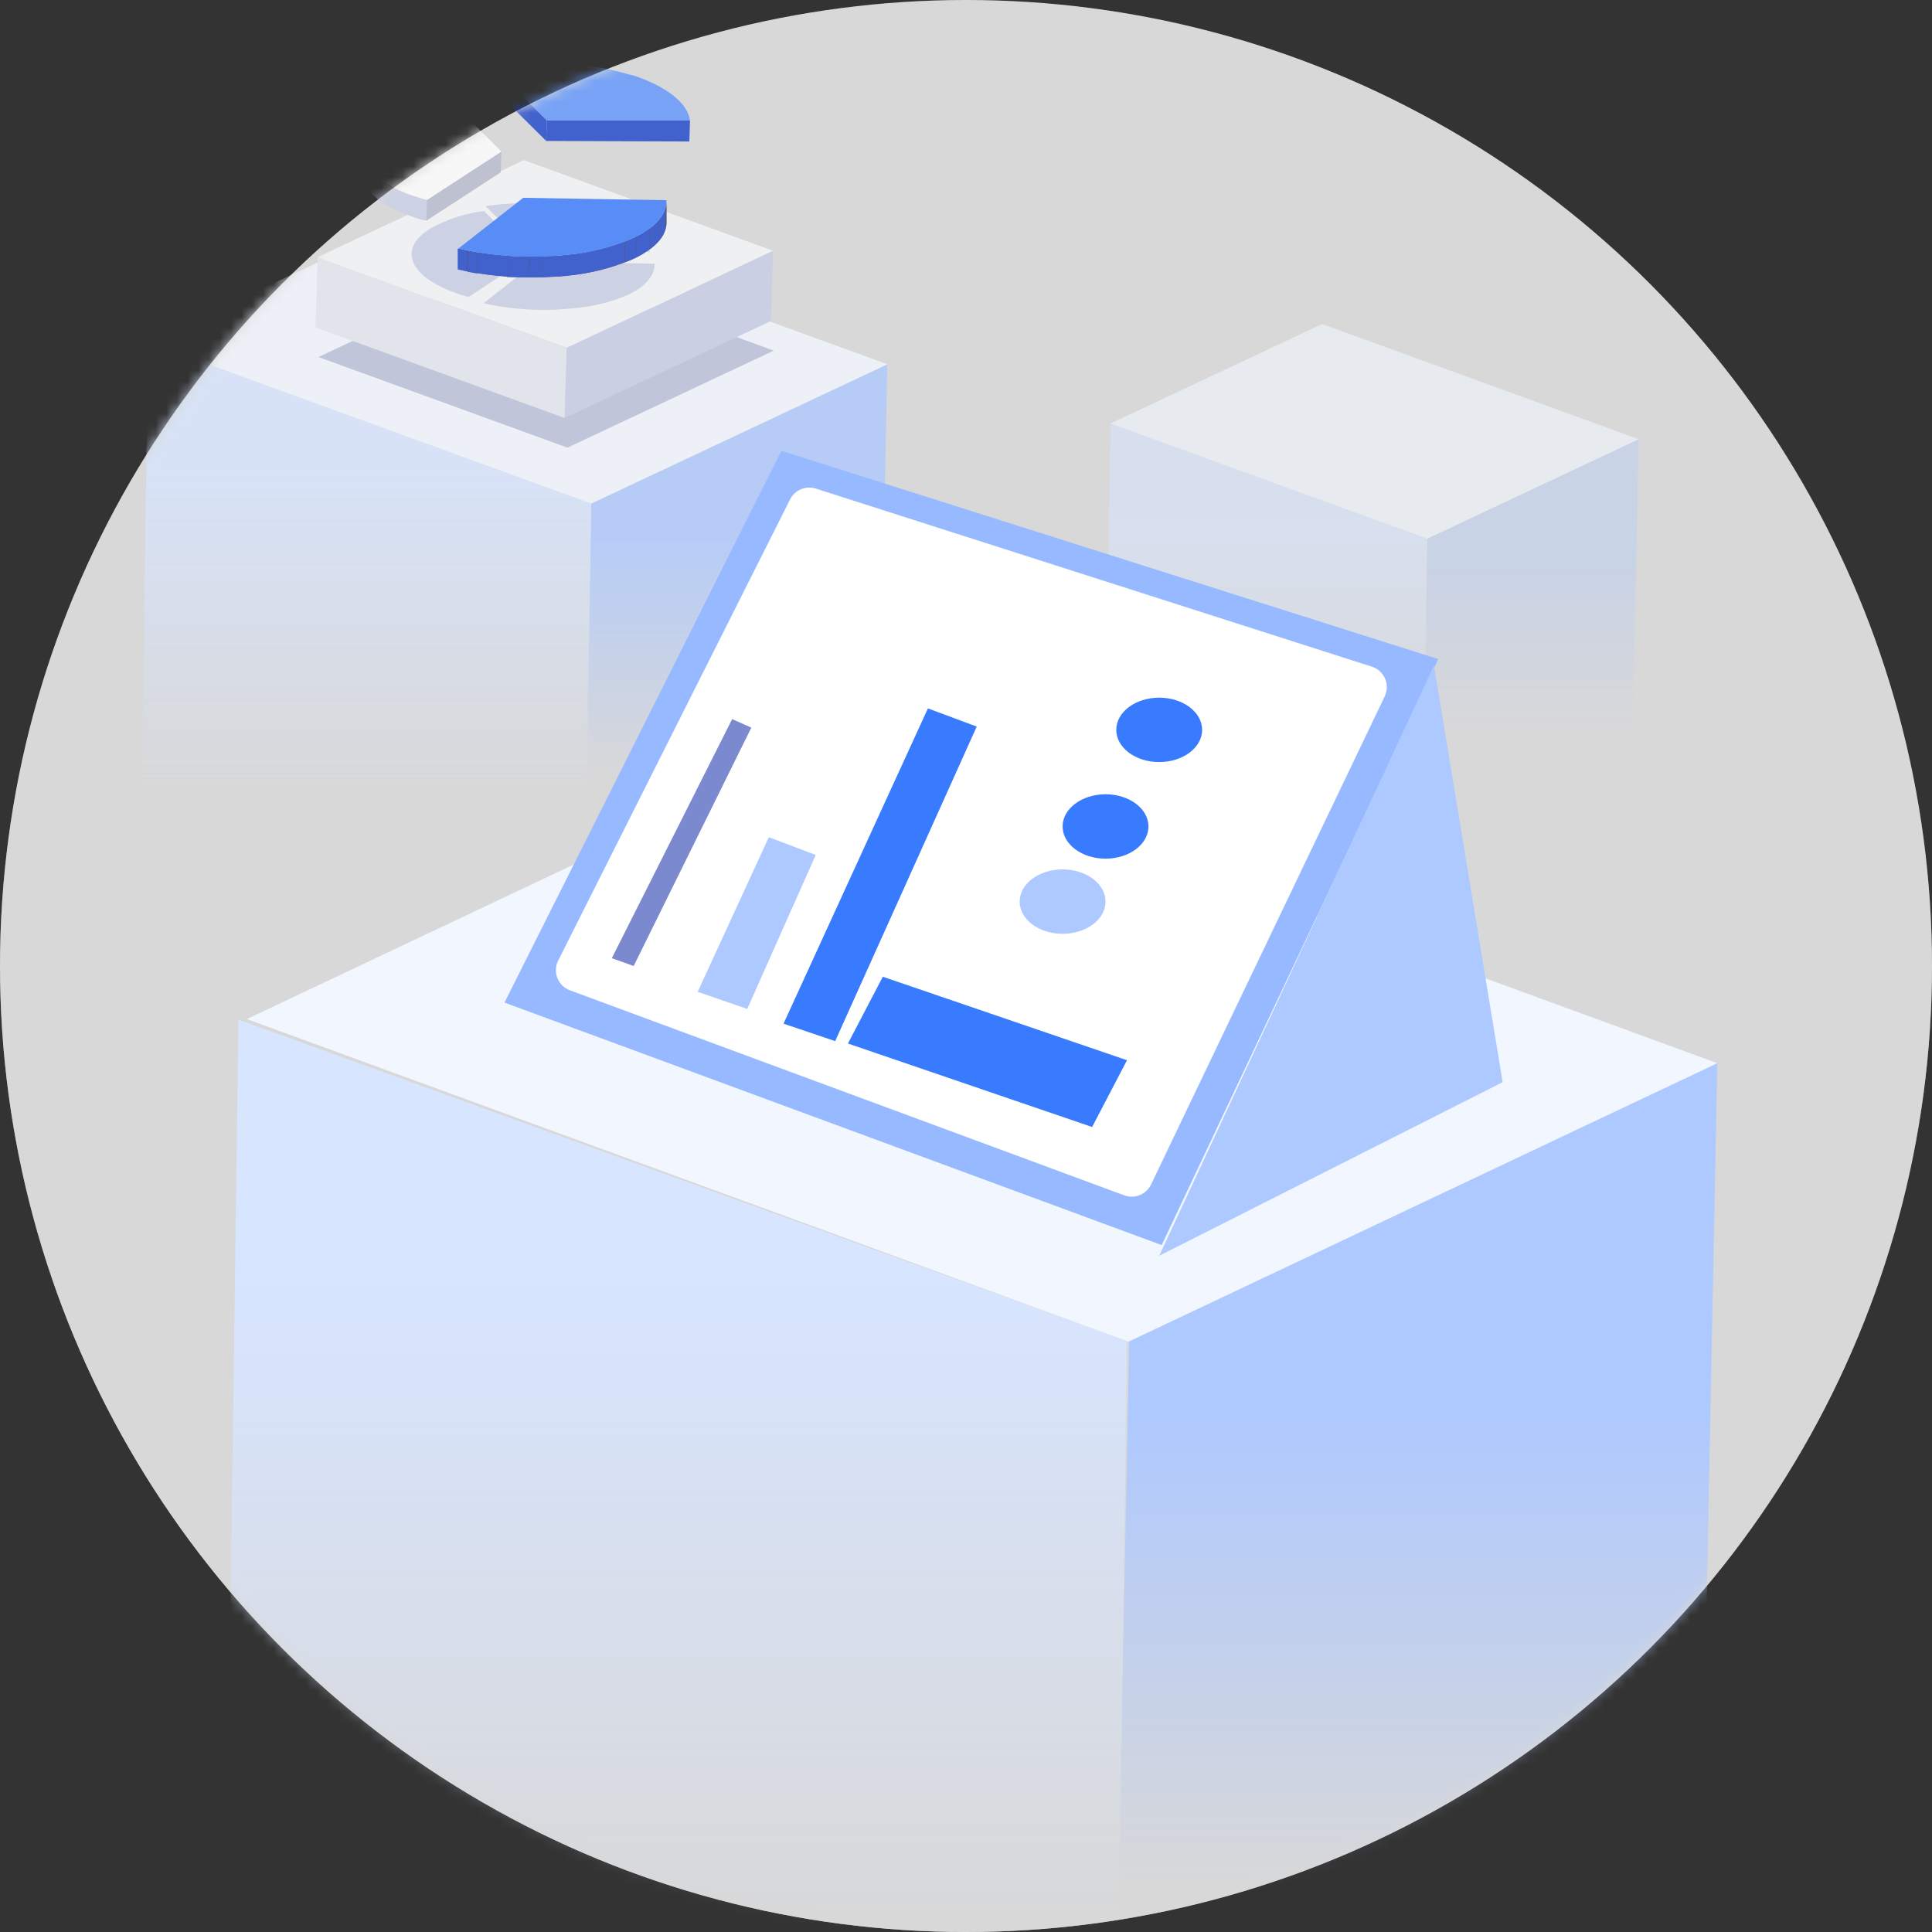 <?xml version="1.0" encoding="UTF-8"?>
<svg width="180px" height="180px" viewBox="0 0 180 180" version="1.1" xmlns="http://www.w3.org/2000/svg" xmlns:xlink="http://www.w3.org/1999/xlink">
    <rect x="0" y="0" width="180" height="180" fill="#333333" stroke="none"/>
    <title>编组 2</title>
    <defs>
        <linearGradient x1="50%" y1="0%" x2="50%" y2="100%" id="linearGradient-1">
            <stop stop-color="#EEEEEE" stop-opacity="0.1" offset="0%"></stop>
            <stop stop-color="#ECECEC" stop-opacity="0.6" offset="99.988%"></stop>
        </linearGradient>
        <circle id="path-2" cx="90" cy="90" r="90"></circle>
        <linearGradient x1="50.014%" y1="23.651%" x2="50.014%" y2="55.831%" id="linearGradient-4">
            <stop stop-color="#AEC9FF" offset="0%"></stop>
            <stop stop-color="#AEC9FF" stop-opacity="0" offset="100%"></stop>
        </linearGradient>
        <linearGradient x1="58.612%" y1="12.299%" x2="58.612%" y2="43.547%" id="linearGradient-5">
            <stop stop-color="#D7E5FF" offset="0%"></stop>
            <stop stop-color="#D7E5FF" stop-opacity="0" offset="100%"></stop>
        </linearGradient>
        <linearGradient x1="50.014%" y1="23.651%" x2="50.014%" y2="55.831%" id="linearGradient-6">
            <stop stop-color="#AEC9FF" offset="0%"></stop>
            <stop stop-color="#AEC9FF" stop-opacity="0" offset="100%"></stop>
        </linearGradient>
        <linearGradient x1="58.612%" y1="12.299%" x2="58.612%" y2="43.547%" id="linearGradient-7">
            <stop stop-color="#D7E5FF" offset="0%"></stop>
            <stop stop-color="#D7E5FF" stop-opacity="0" offset="100%"></stop>
        </linearGradient>
        <linearGradient x1="50.014%" y1="23.651%" x2="50.014%" y2="55.831%" id="linearGradient-8">
            <stop stop-color="#AEC9FF" offset="0%"></stop>
            <stop stop-color="#AEC9FF" stop-opacity="0" offset="100%"></stop>
        </linearGradient>
        <linearGradient x1="58.612%" y1="12.299%" x2="58.612%" y2="43.547%" id="linearGradient-9">
            <stop stop-color="#D7E5FF" offset="0%"></stop>
            <stop stop-color="#D7E5FF" stop-opacity="0" offset="100%"></stop>
        </linearGradient>
    </defs>
    <g id="页面-1" stroke="none" stroke-width="1" fill="none" fill-rule="evenodd">
        <g id="首页切图" transform="translate(-1616, -424)">
            <g id="编组-2" transform="translate(1616, 424)">
                <circle id="椭圆形" fill="url(#linearGradient-1)" cx="90" cy="90" r="90"></circle>
                <g id="编组-28">
                    <mask id="mask-3" fill="white">
                        <use xlink:href="#path-2"></use>
                    </mask>
                    <use id="蒙版" fill="#D8D8D8" opacity="0" xlink:href="#path-2"></use>
                    <g id="编组-27" mask="url(#mask-3)" opacity="0.6">
                        <g transform="translate(102.67, 30.19)" id="编组">
                            <g transform="translate(29.509, 10.731)">
                                <polygon id="路径" fill="url(#linearGradient-4)" fill-rule="nonzero" opacity="0.6" points="20.491 0 19.696 40.152 0 49.418 0.794 9.266"></polygon>
                            </g>
                            <g transform="translate(0, 9.266)">
                                <polygon id="路径" fill="url(#linearGradient-5)" fill-rule="nonzero" points="30.304 10.731 29.509 69.891 0 59.16 0.794 0"></polygon>
                            </g>
                            <g transform="translate(0.794, 0)">
                                <polygon id="路径" fill="#F2F7FF" fill-rule="nonzero" points="49.206 10.731 29.509 19.996 0 9.266 19.714 0"></polygon>
                            </g>
                        </g>
                    </g>
                    <g id="编组-26" opacity="0.8" mask="url(#mask-3)">
                        <g transform="translate(12.67, 5.745)">
                            <polygon id="路径" fill="url(#linearGradient-6)" fill-rule="nonzero" points="70 28.194 68.888 84.419 41.301 97.395 42.412 41.17"></polygon>
                            <polygon id="路径" fill="url(#linearGradient-7)" fill-rule="nonzero" points="42.412 41.17 41.301 124.008 0 108.984 1.112 26.146"></polygon>
                            <polygon id="路径" fill="#F2F7FF" fill-rule="nonzero" points="70 28.194 42.412 41.17 1.112 26.146 28.699 13.17"></polygon>
                            <polygon id="路径" fill="#BAC1DB" fill-rule="nonzero" points="59.422 26.92 40.202 35.962 16.997 27.52 36.218 18.478"></polygon>
                            <polygon id="路径" fill="#C7CDE6" fill-rule="nonzero" points="59.347 17.616 59.16 24.16 39.939 33.202 40.127 26.658"></polygon>
                            <polygon id="路径" fill="#E3E7F0" fill-rule="nonzero" points="40.127 26.658 39.939 33.202 16.723 24.76 16.922 18.215"></polygon>
                            <polygon id="路径" fill="#F4F6F9" fill-rule="nonzero" points="59.347 17.616 40.127 26.658 16.922 18.215 36.143 9.174"></polygon>
                            <path d="M43.911,14.381 C46.409,15.268 47.657,16.492 47.87,17.716 L36.88,17.716 L32.571,13.457 C36.129,12.93 39.758,13.177 43.211,14.182 L43.911,14.381 Z" id="路径" fill="#C9CFE7" fill-rule="nonzero"></path>
                            <path d="M32.421,13.919 L36.692,18.178 L30.985,21.925 L30.66,21.837 C30.31,21.737 29.973,21.625 29.649,21.5 C25.402,19.951 24.378,17.379 27.475,15.518 C29.007,14.675 30.686,14.133 32.421,13.919 Z" id="路径" fill="#C9CFE7" fill-rule="nonzero"></path>
                            <path d="M48.332,18.827 C48.332,19.864 47.57,20.901 45.834,21.725 C44.223,22.414 42.51,22.836 40.764,22.974 C37.96,23.277 35.125,23.121 32.371,22.512 L37.367,18.603 L48.332,18.827 Z" id="路径" fill="#C9CFE7" fill-rule="nonzero"></path>
                            <polygon id="路径" fill="#1C44CB" fill-rule="nonzero" points="51.616 5.489 51.554 7.438 38.216 7.388 38.278 5.452"></polygon>
                            <polygon id="路径" fill="#1C44CB" fill-rule="nonzero" points="38.278 5.452 38.216 7.388 33.008 2.217 33.058 0.294"></polygon>
                            <path d="M46.808,1.443 C49.768,2.529 51.429,4.003 51.616,5.489 L38.278,5.489 L33.058,0.319 C37.376,-0.309 41.779,-0.007 45.971,1.206 C46.259,1.256 46.546,1.343 46.808,1.443 Z" id="路径" fill="#5F95FE" fill-rule="nonzero"></path>
                            <path d="M26.739,12.808 C26.302,12.683 25.889,12.546 25.49,12.408 C25.09,12.271 24.828,12.146 24.528,12.008 L24.141,11.796 L23.579,11.559 L23.204,11.347 L22.742,11.047 L22.43,10.835 L22.055,10.522 L21.793,10.31 L21.493,9.985 C21.424,9.912 21.361,9.832 21.306,9.748 C21.222,9.642 21.147,9.529 21.081,9.411 L20.956,9.186 C20.896,9.061 20.846,8.932 20.806,8.799 C20.806,8.736 20.806,8.674 20.806,8.612 C20.789,8.42 20.789,8.228 20.806,8.037 L20.806,8.037 L20.806,9.973 C20.782,10.168 20.782,10.365 20.806,10.56 L20.881,10.747 C20.916,10.88 20.962,11.009 21.019,11.134 L21.144,11.359 C21.219,11.471 21.281,11.584 21.368,11.696 C21.428,11.781 21.495,11.86 21.568,11.934 L21.868,12.258 L22.118,12.483 L22.505,12.795 C22.604,12.873 22.708,12.944 22.817,13.008 L23.279,13.307 L23.641,13.52 L24.191,13.794 L24.603,13.982 L24.765,14.057 C25.028,14.169 25.29,14.281 25.577,14.381 L25.952,14.519 L26.801,14.781 L26.951,14.781 L27.113,14.781 L27.188,14.781 L27.188,12.845 L26.739,12.808 Z" id="路径" fill="#C9CFE7" fill-rule="nonzero"></path>
                            <polygon id="路径" fill="#B6BBCE" fill-rule="nonzero" points="34.045 8.374 33.982 10.31 27.051 14.818 27.113 12.883"></polygon>
                            <path d="M28.862,3.204 L34.045,8.374 L27.113,12.883 L26.739,12.783 C26.302,12.658 25.889,12.521 25.49,12.383 C20.394,10.497 19.145,7.375 22.892,5.115 C24.744,4.108 26.769,3.46 28.862,3.204 L28.862,3.204 Z" id="路径" fill="#FFFFFF" fill-rule="nonzero"></path>
                            <path d="M49.418,13.083 L49.418,15.018 C49.418,16.267 48.382,17.404 46.359,18.365 C44.408,19.213 42.333,19.74 40.214,19.926 C36.809,20.293 33.366,20.099 30.023,19.352 L30.023,17.416 C33.366,18.163 36.809,18.357 40.214,17.991 C42.329,17.805 44.4,17.277 46.346,16.43 C48.382,15.468 49.381,14.294 49.418,13.083 Z" id="路径" fill="#34375F" fill-rule="nonzero"></path>
                            <g id="编组" stroke-width="1" fill="none" fill-rule="evenodd" transform="translate(29.805, 13.083)">
                                <path d="M19.614,0 L19.614,1.936 C19.614,1.936 19.614,2.036 19.614,2.086 L19.614,0.15 L19.614,0" id="路径" fill="#34375F" fill-rule="nonzero"></path>
                                <path d="M19.614,0.15 L19.614,2.086 C19.601,2.225 19.576,2.363 19.539,2.498 L19.539,0.562 C19.58,0.427 19.609,0.29 19.626,0.15" id="路径" fill="#34375F" fill-rule="nonzero"></path>
                                <path d="M19.526,0.562 L19.526,2.498 C19.487,2.635 19.437,2.769 19.376,2.897 L19.376,0.962 C19.437,0.833 19.487,0.699 19.526,0.562" id="路径" fill="#1C44CB" fill-rule="nonzero"></path>
                                <path d="M19.376,0.974 L19.376,2.91 C19.314,3.035 19.239,3.16 19.164,3.285 L19.164,1.349 C19.249,1.232 19.32,1.107 19.376,0.974" id="路径" fill="#1C44CB" fill-rule="nonzero"></path>
                                <path d="M19.164,1.336 L19.164,3.272 C19.08,3.398 18.988,3.519 18.889,3.634 L18.889,1.698 C18.992,1.586 19.084,1.465 19.164,1.336" id="路径" fill="#1C44CB" fill-rule="nonzero"></path>
                                <path d="M18.889,1.698 L18.889,3.634 C18.779,3.761 18.663,3.882 18.54,3.996 L18.54,2.061 C18.666,1.949 18.783,1.828 18.889,1.698" id="路径" fill="#1C44CB" fill-rule="nonzero"></path>
                                <path d="M18.54,2.061 L18.54,3.996 L18.103,4.371 L18.103,2.435 C18.256,2.32 18.402,2.195 18.54,2.061" id="路径" fill="#1C44CB" fill-rule="nonzero"></path>
                                <path d="M18.065,2.435 L18.065,4.371 L17.503,4.746 L17.503,2.81 C17.703,2.685 17.89,2.56 18.053,2.435" id="路径" fill="#1C44CB" fill-rule="nonzero"></path>
                                <polyline id="路径" fill="#1C44CB" fill-rule="nonzero" points="17.553 2.81 17.553 4.746 16.829 5.158 16.829 3.222 17.566 2.81"></polyline>
                                <path d="M16.816,3.222 L16.816,5.158 L16.554,5.283 C16.292,5.395 16.029,5.52 15.742,5.62 L15.805,3.684 C16.079,3.584 16.354,3.459 16.604,3.347 L16.866,3.222" id="路径" fill="#1C44CB" fill-rule="nonzero"></path>
                                <path d="M15.755,3.684 L15.692,5.62 C13.977,6.267 12.184,6.687 10.36,6.869 L9.535,6.944 L9.535,5.008 L10.372,4.933 C12.196,4.749 13.989,4.329 15.705,3.684" id="路径" fill="#1C44CB" fill-rule="nonzero"></path>
                                <path d="M9.585,4.983 L9.585,6.919 C9.086,6.919 8.586,6.994 8.087,7.006 L8.087,5.07 L9.585,4.983" id="路径" fill="#1C44CB" fill-rule="nonzero"></path>
                                <polyline id="路径" fill="#1C44CB" fill-rule="nonzero" points="8.074 5.07 8.074 7.006 6.825 7.006 6.888 5.07 8.136 5.07"></polyline>
                                <polyline id="路径" fill="#1C44CB" fill-rule="nonzero" points="6.825 5.083 6.825 7.019 5.739 7.019 5.739 5.083 6.825 5.083"></polyline>
                                <polyline id="路径" fill="#1C44CB" fill-rule="nonzero" points="5.789 5.058 5.789 6.994 4.777 6.994 4.777 5.058 5.789 5.058"></polyline>
                                <polyline id="路径" fill="#1C44CB" fill-rule="nonzero" points="4.777 5.008 4.777 6.944 3.815 6.856 3.815 4.921 4.777 5.008"></polyline>
                                <polyline id="路径" fill="#1C44CB" fill-rule="nonzero" points="3.815 4.921 3.815 6.856 2.891 6.756 2.891 4.821 3.815 4.921"></polyline>
                                <polyline id="路径" fill="#1C44CB" fill-rule="nonzero" points="2.891 4.821 2.891 6.756 1.992 6.619 1.992 4.683 2.904 4.821"></polyline>
                                <polyline id="路径" fill="#1C44CB" fill-rule="nonzero" points="1.979 4.721 1.979 6.657 1.068 6.494 1.13 4.558 2.029 4.721"></polyline>
                                <polyline id="路径" fill="#1C44CB" fill-rule="nonzero" points="1.08 4.521 1.018 6.457 0.169 6.269 0.169 4.334 1.018 4.521"></polyline>
                            </g>
                            <path d="M49.418,12.908 C49.481,14.157 48.494,15.405 46.359,16.43 C44.412,17.277 42.341,17.805 40.227,17.991 C36.821,18.357 33.378,18.163 30.036,17.416 L36.08,12.683 L49.418,12.908 Z" id="路径" fill="#387BFF" fill-rule="nonzero"></path>
                        </g>
                    </g>
                    <g mask="url(#mask-3)" fill-rule="nonzero">
                        <g transform="translate(20, 42)">
                            <polygon id="路径" fill="url(#linearGradient-8)" points="140 57 137.79 169.13 83 195 85.21 82.87"></polygon>
                            <polygon id="路径" fill="url(#linearGradient-9)" points="82.77 248 0 218.057 2.214 53 85 82.943"></polygon>
                            <polygon id="路径" fill="#F2F7FF" points="140 57.056 85.145 83 3 52.944 57.871 27"></polygon>
                            <polygon id="路径" fill="#96B9FF" points="27 51.407 52.8 4.51347293e-13 114 19.405 88.232 74"></polygon>
                            <path d="M84.744,69.367 L33.098,50.266 C32.062,49.883 31.533,48.732 31.916,47.696 C31.942,47.626 31.972,47.558 32.005,47.492 L53.611,4.528 C54.053,3.648 55.07,3.221 56.008,3.521 L107.816,20.112 C108.868,20.448 109.447,21.574 109.11,22.626 C109.083,22.713 109.049,22.798 109.01,22.88 L87.242,68.355 C86.796,69.287 85.713,69.726 84.744,69.367 Z" id="路径" fill="#FFFFFF"></path>
                            <polygon id="路径" fill="#AEC9FF" points="113.6 20 120 58.824 88 75"></polygon>
                            <polygon id="路径" fill="#7B8ACF" points="48.211 25 50 25.789 39.038 48 37 47.274"></polygon>
                            <polygon id="路径" fill="#387BFF" points="53 53.372 66.451 24 71 25.693 57.811 55"></polygon>
                            <polygon id="路径" fill="#AEC9FF" points="45 50.406 51.631 36 56 37.657 49.62 52"></polygon>
                            <ellipse id="椭圆形" fill="#387BFF" cx="83" cy="35" rx="4" ry="3"></ellipse>
                            <ellipse id="椭圆形备份" fill="#387BFF" cx="88" cy="26" rx="4" ry="3"></ellipse>
                            <ellipse id="椭圆形" fill="#AEC9FF" cx="79" cy="42" rx="4" ry="3"></ellipse>
                            <polygon id="路径" fill="#387BFF" points="59 55.222 81.75 63 85 56.778 62.25 49"></polygon>
                        </g>
                    </g>
                </g>
            </g>
        </g>
    </g>
</svg>